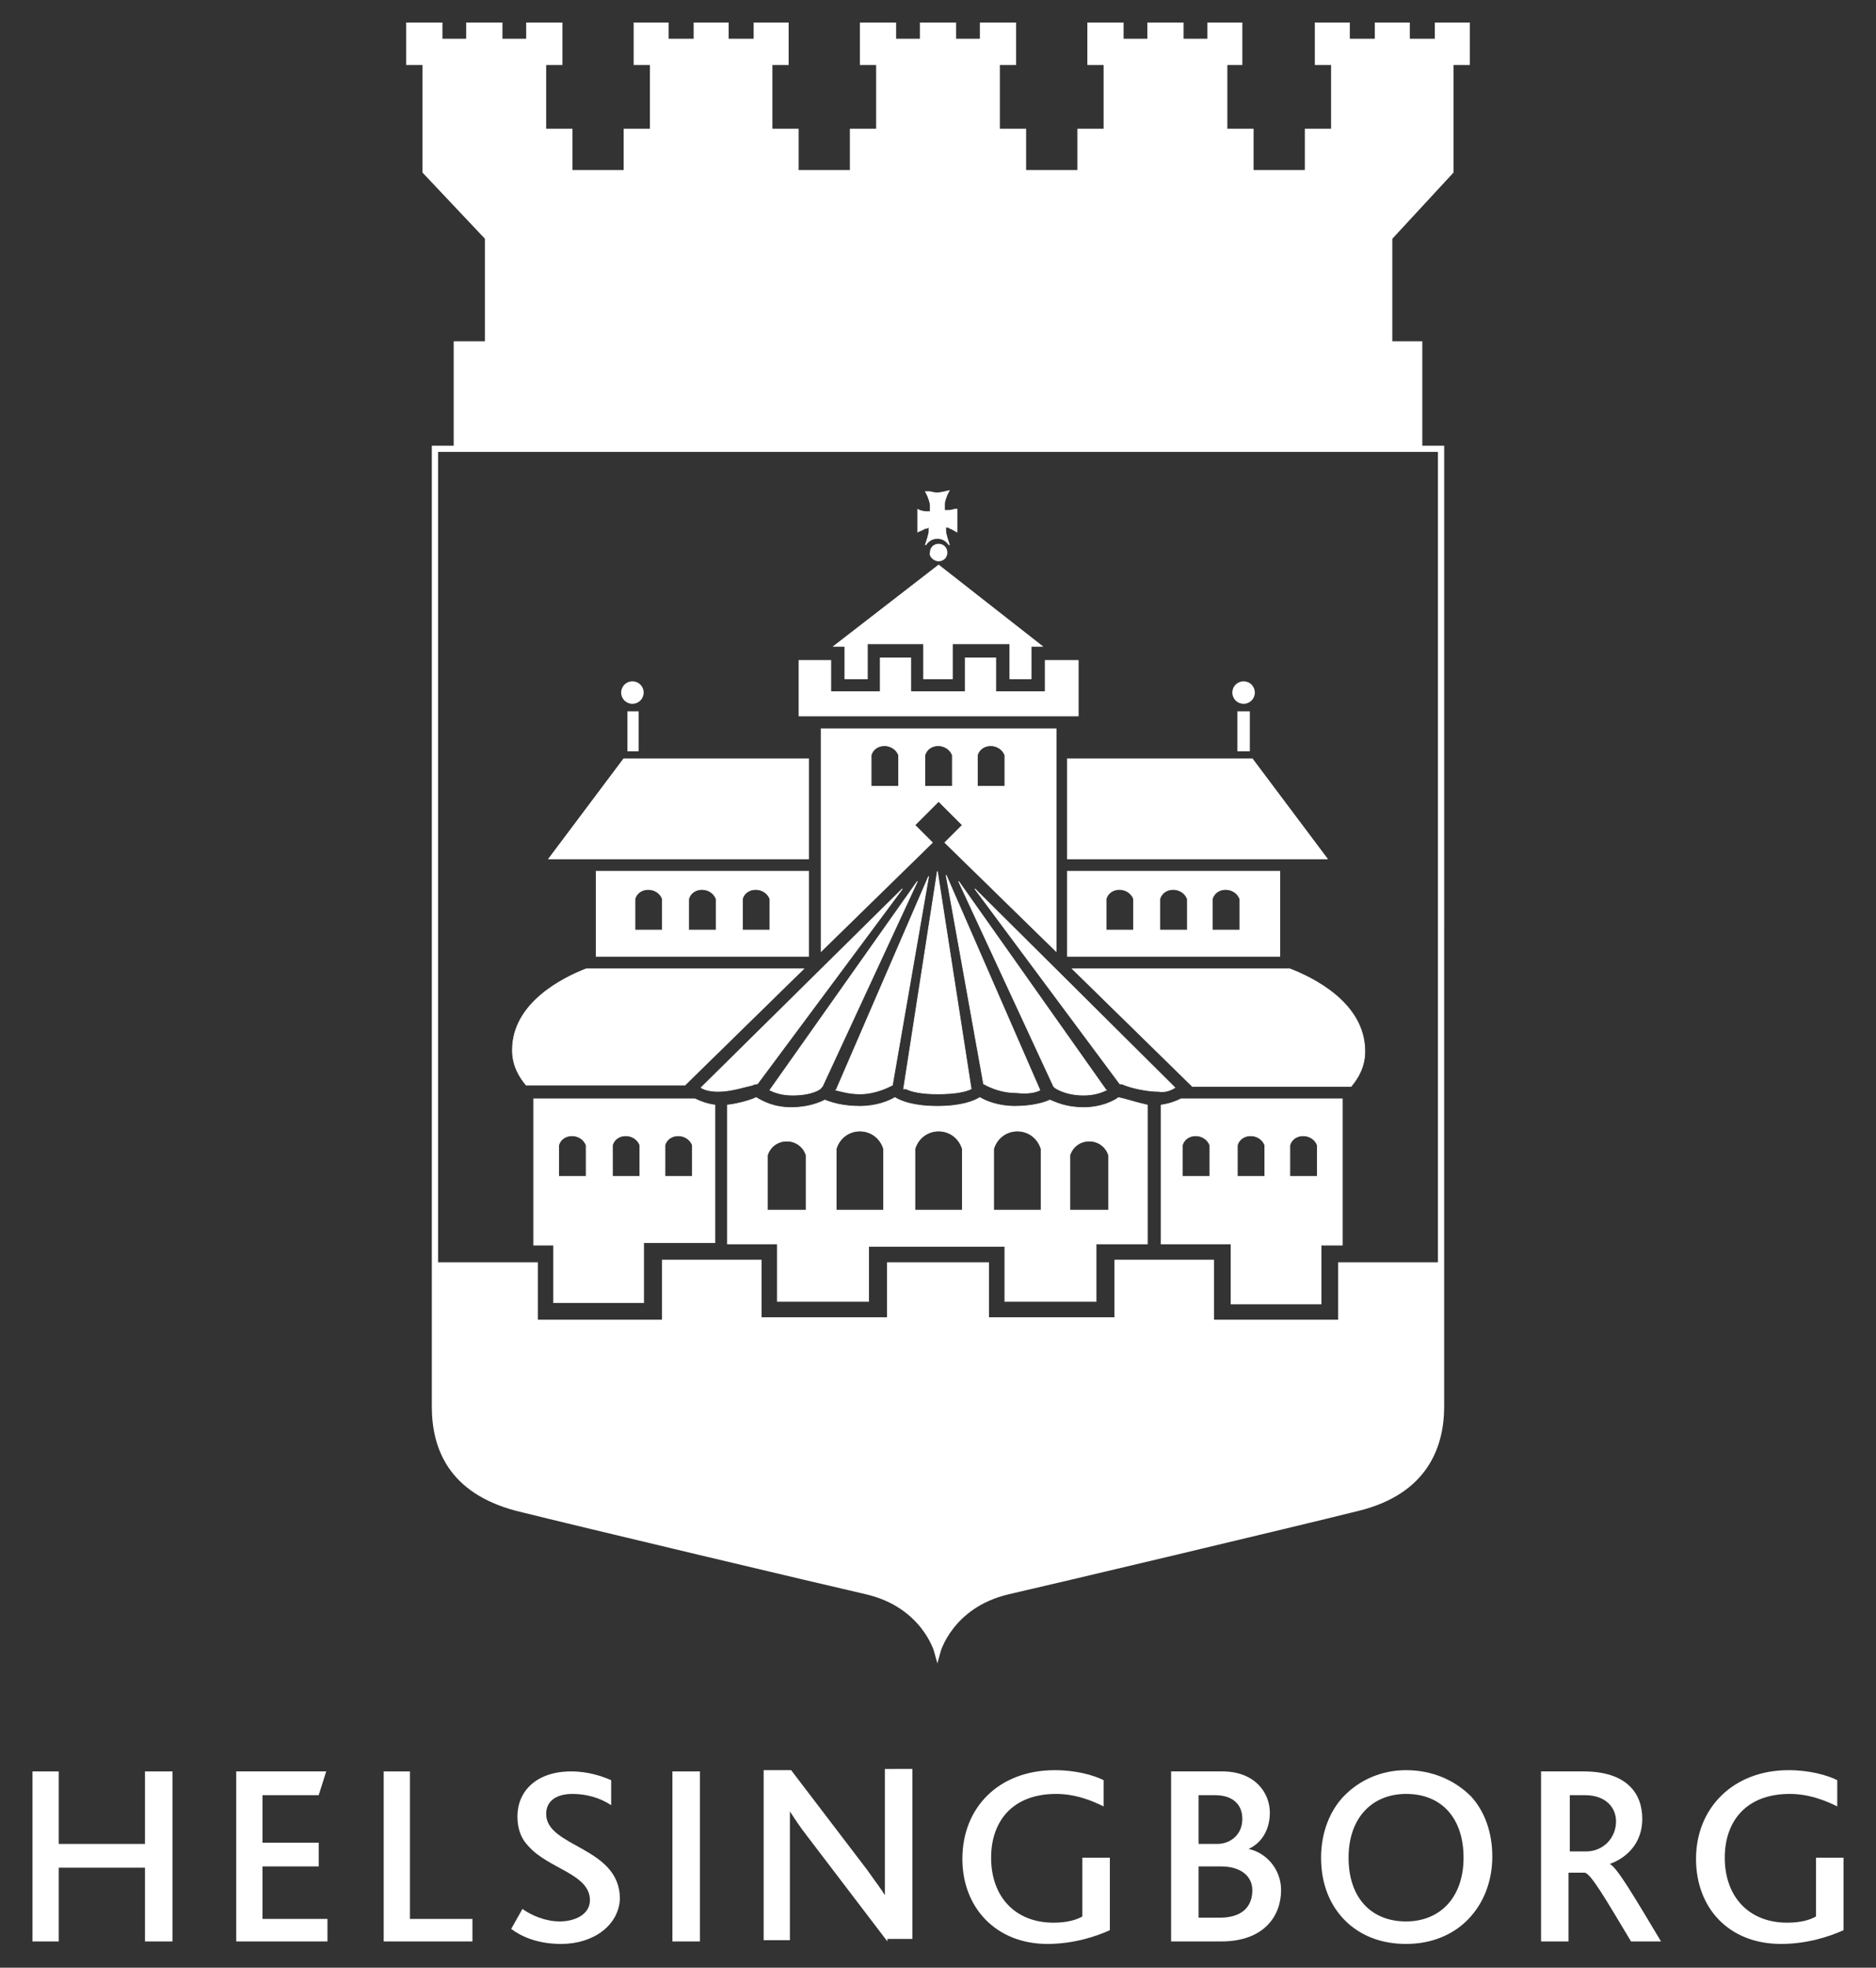 <?xml version="1.0" encoding="utf-8"?>
<!-- Generator: Adobe Illustrator 19.1.0, SVG Export Plug-In . SVG Version: 6.00 Build 0)  -->
<svg version="1.1" id="Layer_1" xmlns="http://www.w3.org/2000/svg" xmlns:xlink="http://www.w3.org/1999/xlink" x="0px" y="0px"
	 viewBox="0 0 150.1 157.4" style="enable-background:new 0 0 150.1 157.4;" xml:space="preserve">
<rect x="0" y="0" width="150.1" height="157.4" fill="#333333" stroke="none"/>
<style type="text/css">
	.st0{fill:#FFFFFF;stroke:#FFFFFF;stroke-width:5.756000e-02;}
	.st1{fill:#FFFFFF;}
	.st2{fill:none;stroke:#FFFFFF;stroke-width:0.5;}
</style>
<g>
	<path class="st0" d="M64.3,77.5H46.9c-1.8,0.7-5.9,2.7-5.9,6.5c0,1.3,0.6,2.2,1.1,2.8h12.7L64.3,77.5z"/>
	<path class="st0" d="M103.2,77.5H85.8l9.6,9.4h12.7c0.5-0.6,1.1-1.5,1.1-2.8C109.2,80.2,105,78.2,103.2,77.5z"/>
	<path class="st0" d="M107.1,101v4.6h-10v-4.8h-7.9v4.6H79.1v-4.4H71v4.4H60.9v-4.6H53v4.8H43V101h-8.2c0,8.8,0,9.7,0,11.4
		c0,3.3,1.4,6.7,6.6,8.1c5.2,1.3,24.6,5.9,28.1,6.7c4.7,1.1,5.6,4.8,5.6,4.8s0.9-3.7,5.6-4.8c3.5-0.8,22.9-5.4,28.1-6.7
		c5.2-1.3,6.6-4.8,6.6-8.1c0-1.7,0-2.6,0-11.4H107.1z"/>
	<polygon class="st0" points="67.6,51.7 67.6,54.3 69.4,54.3 69.4,51.5 73.9,51.5 73.9,54.3 76.2,54.3 76.2,51.5 80.8,51.5 
		80.8,54.3 82.5,54.3 82.5,51.7 83.4,51.7 75.1,45.2 75.1,45.2 75.1,45.2 66.7,51.7 	"/>
	<path class="st1" d="M75.1,44.9c0.4,0,0.7-0.3,0.7-0.7c0-0.4-0.3-0.7-0.7-0.7c-0.4,0-0.7,0.3-0.7,0.7
		C74.3,44.5,74.7,44.9,75.1,44.9"/>
	<path class="st1" d="M76.4,40.7c0,0-0.3,0.1-0.5,0.1l0,0c-0.1,0-0.1,0-0.2,0c0,0-0.1,0-0.1,0c0-0.1,0-0.3,0-0.5
		c0-0.2,0.2-0.7,0.2-0.7l0.2-0.4l-0.4,0.1c0,0-0.5,0.1-0.6,0.1c-0.2,0-0.6-0.1-0.6-0.1L74,39.3l0.2,0.4c0,0,0.2,0.5,0.2,0.7
		c0,0.2,0,0.3,0,0.5c0,0-0.1,0-0.1,0c-0.1,0-0.1,0-0.2,0c-0.2,0-0.5-0.1-0.5-0.1l-0.2-0.1v0.9c0,0.2,0,0.7,0,0.7l0,0.3l0.2-0.1
		c0,0,0.3-0.1,0.4-0.2c0.1,0,0.2,0,0.3-0.1c0,0,0,0.1,0,0.1c0,0.1,0,0.2,0,0.2c0,0.2-0.2,0.8-0.2,0.8l-0.1,0.3l0.1,0
		c0.2-0.3,0.5-0.5,0.9-0.5c0.4,0,0.7,0.2,0.9,0.5l0.1,0l-0.1-0.3c0,0-0.2-0.6-0.2-0.8c0-0.1,0-0.2,0-0.2c0,0,0-0.1,0-0.1
		c0.1,0,0.2,0,0.3,0.1c0.1,0,0.4,0.2,0.4,0.2l0.2,0.1l0-0.3c0,0,0-0.5,0-0.7v-0.9L76.4,40.7L76.4,40.7z"/>
	<path class="st1" d="M50.6,54.5c0.5,0,0.9,0.4,0.9,0.9c0,0.5-0.4,0.9-0.9,0.9c-0.5,0-0.9-0.4-0.9-0.9
		C49.7,54.9,50.1,54.5,50.6,54.5"/>
	<polygon class="st1" points="51.1,56.9 50.2,56.9 50.2,60.1 51.1,60.1 51.1,56.9 	"/>
	<path class="st1" d="M99.5,54.5c0.5,0,0.9,0.4,0.9,0.9c0,0.5-0.4,0.9-0.9,0.9c-0.5,0-0.9-0.4-0.9-0.9C98.6,54.9,99,54.5,99.5,54.5"
		/>
	<polygon class="st1" points="100,56.9 99,56.9 99,60.1 100,60.1 100,56.9 	"/>
	<polygon class="st1" points="114.8,1.8 114.8,3.1 112.8,3.1 112.8,1.8 110,1.8 110,3.1 108,3.1 108,1.8 105.2,1.8 105.2,5.2 
		106.5,5.2 106.5,10.3 104.4,10.3 104.4,13.6 100.3,13.6 100.3,10.3 98.2,10.3 98.2,5.2 99.4,5.2 99.4,1.8 96.6,1.8 96.6,3.1 
		94.7,3.1 94.7,1.8 91.8,1.8 91.8,3.1 89.9,3.1 89.9,1.8 87,1.8 87,5.2 88.3,5.2 88.3,10.3 86.2,10.3 86.2,13.6 82.1,13.6 
		82.1,10.3 80,10.3 80,5.2 81.3,5.2 81.3,1.8 78.4,1.8 78.4,3.1 76.5,3.1 76.5,1.8 73.6,1.8 73.6,3.1 71.7,3.1 71.7,1.8 68.8,1.8 
		68.8,5.2 70.1,5.2 70.1,10.3 68,10.3 68,13.6 63.9,13.6 63.9,10.3 61.8,10.3 61.8,5.2 63.1,5.2 63.1,1.8 60.3,1.8 60.3,3.1 
		58.3,3.1 58.3,1.8 55.5,1.8 55.5,3.1 53.5,3.1 53.5,1.8 50.7,1.8 50.7,5.2 52,5.2 52,10.3 49.9,10.3 49.9,13.6 45.8,13.6 
		45.8,10.3 43.7,10.3 43.7,5.2 45,5.2 45,1.8 42.1,1.8 42.1,3.1 40.2,3.1 40.2,1.8 37.3,1.8 37.3,3.1 35.4,3.1 35.4,1.8 32.5,1.8 
		32.5,5.2 33.8,5.2 33.8,13.8 38.8,19.1 38.8,27.3 36.3,27.3 36.3,35.9 113.8,35.9 113.8,27.3 111.4,27.3 111.4,19.1 116.3,13.8 
		116.3,5.2 117.6,5.2 117.6,1.8 114.8,1.8 	"/>
	<polygon class="st0" points="85.4,60.7 85.4,68.7 106.2,68.7 100.2,60.7 	"/>
	<polygon class="st0" points="64.7,60.7 49.9,60.7 43.9,68.7 64.7,68.7 	"/>
	<path class="st0" d="M89.5,87.8c-0.4,0.3-1.4,0.8-2.8,0.8c0,0,0,0,0,0c-1.4,0-2.2-0.4-2.7-0.6c-0.4,0.2-1.4,0.5-2.8,0.5
		c-1.3,0-2.3-0.4-2.8-0.7c-0.5,0.3-1.5,0.7-3.4,0.7c-1.9,0-2.9-0.4-3.4-0.7c-0.5,0.3-1.5,0.7-2.8,0.7c-1.4,0-2.3-0.3-2.8-0.5
		c-0.4,0.2-1.3,0.6-2.7,0.6c-1.4,0-2.3-0.5-2.8-0.8c-0.4,0.2-1.4,0.5-2.3,0.6v11.1h4v4.6h7.3v-4.4h10.9v4.4h7.3v-4.6h4.1V88.4
		C90.9,88.2,90,87.9,89.5,87.8z M64.5,96.8h-3.1v-4.4c0.5-1.5,2.6-1.5,3.1,0V96.8z M70.7,96.8h-3.8v-4.9c0.6-1.9,3.2-1.9,3.8,0V96.8
		z M77,96.8h-3.8v-4.9c0.6-1.9,3.2-1.9,3.8,0V96.8z M83.3,96.8h-3.8v-4.9c0.6-1.9,3.2-1.9,3.8,0V96.8z M88.7,96.8h-3.1v-4.4
		c0.5-1.5,2.6-1.5,3.1,0V96.8z"/>
	<path class="st0" d="M55.6,87.9H42.7v11.7h1.6v4.6h7.2v-4.8h5.7V88.4C56.5,88.3,56,88.1,55.6,87.9z M46.9,94.1h-2.2v-2.5
		c0.3-1,1.8-1,2.2,0V94.1z M51.2,94.1H49v-2.5c0.3-1,1.8-1,2.2,0V94.1z M55.4,94.1h-2.2v-2.5c0.3-1,1.8-1,2.2,0V94.1z"/>
	<path class="st0" d="M94.5,87.9c-0.4,0.2-0.9,0.4-1.6,0.5v11.1h5.6v4.8h7.2v-4.5v-0.2h1.7V87.9H94.5z M96.8,94.1h-2.2v-2.5
		c0.3-1,1.8-1,2.2,0V94.1z M101.1,94.1H99v-2.5c0.3-1,1.8-1,2.2,0V94.1z M105.4,94.1h-2.2v-2.5c0.3-1,1.8-1,2.2,0V94.1z"/>
	<path class="st0" d="M47.7,69.7v6.8h17v-6.8H47.7z M53,74.4h-2.2v-2.5c0.3-1,1.8-1,2.2,0V74.4z M57.3,74.4h-2.2v-2.5
		c0.3-1,1.8-1,2.2,0V74.4z M61.6,74.4h-2.2v-2.5c0.3-1,1.8-1,2.2,0V74.4z"/>
	<path class="st0" d="M85.4,69.7v6.8h17v-6.8H85.4z M90.7,74.4h-2.2v-2.5c0.3-1,1.8-1,2.2,0V74.4z M95,74.4h-2.2v-2.5
		c0.3-1,1.8-1,2.2,0V74.4z M99.2,74.4h-2.2v-2.5c0.3-1,1.8-1,2.2,0V74.4z"/>
	<path class="st0" d="M61.6,87.2c0.4,0.2,1,0.4,1.8,0.4l0,0c1.6,0,2.3-0.5,2.3-0.6l0,0l0,0l0.1-0.1l7.6-16.4L61.6,87.2
		C61.6,87.2,61.6,87.2,61.6,87.2L61.6,87.2z"/>
	<path class="st0" d="M66.9,87.2c0.4,0.1,1.1,0.3,1.9,0.3l0,0c1.3,0,2.4-0.6,2.6-0.7l0,0c0,0,0,0,0,0l0,0l0,0l2.9-16.7L66.9,87.2
		C66.8,87.2,66.9,87.2,66.9,87.2L66.9,87.2z"/>
	<path class="st0" d="M72.5,87.1c0.4,0.2,1.2,0.4,2.5,0.4l0,0c1.5,0,2.3-0.2,2.7-0.4l0,0l-2.7-17.4l-2.7,17.4
		C72.4,87.1,72.5,87.1,72.5,87.1L72.5,87.1z"/>
	<path class="st0" d="M56.1,87c0.3,0.2,0.8,0.3,1.4,0.3l0,0c1,0,2.2-0.4,2.7-0.5l0,0c0.2-0.1,0.3-0.1,0.3-0.1l0,0l0.1,0l11.6-15.6
		L56.1,87C56.1,87,56.1,87,56.1,87L56.1,87z"/>
	<path class="st0" d="M88.5,87.2C88.5,87.2,88.6,87.2,88.5,87.2L76.7,70.5l7.6,16.4l0.1,0.1l0,0l0,0c0,0,0.8,0.6,2.3,0.6l0,0
		C87.5,87.6,88.1,87.4,88.5,87.2L88.5,87.2z"/>
	<path class="st0" d="M83.2,87.2C83.3,87.2,83.3,87.2,83.2,87.2l-7.5-17.2l3,16.7l0,0l0,0c0,0,0,0,0,0l0,0c0.2,0.1,1.2,0.7,2.6,0.7
		l0,0C82.2,87.5,82.8,87.4,83.2,87.2L83.2,87.2z"/>
	<path class="st0" d="M94,87C94,87,94,87,94,87L78,71.1l11.6,15.6l0.1,0l0,0c0,0,0.1,0,0.3,0.1l0,0c0.5,0.2,1.7,0.5,2.7,0.5l0,0
		C93.2,87.4,93.7,87.2,94,87L94,87z"/>
	<path class="st0" d="M65.7,58.3v17.8l8.9-8.7l-1.4-1.4l1.9-1.9l1.9,1.9l-1.4,1.4l8.9,8.7V58.3H65.7z M71.9,62.9h-2.2v-2.5
		c0.3-1,1.8-1,2.2,0V62.9z M76.1,62.9H74v-2.5c0.3-1,1.8-1,2.2,0V62.9z M80.4,62.9h-2.2v-2.5c0.3-1,1.8-1,2.2,0V62.9z"/>
	<polygon class="st1" points="63.9,57.3 86.3,57.3 86.3,52.8 83.6,52.8 83.6,55.3 79.7,55.3 79.7,52.6 77.2,52.6 77.2,55.3 
		72.9,55.3 72.9,52.6 70.4,52.6 70.4,55.3 66.5,55.3 66.5,52.8 63.9,52.8 63.9,57.3 	"/>
	<g>
		<polygon class="st1" points="11.6,155.3 11.6,149.4 4.7,149.4 4.7,155.3 2.6,155.3 2.6,141.7 4.7,141.7 4.7,147.5 11.6,147.5 
			11.6,141.7 13.8,141.7 13.8,155.3 11.6,155.3 		"/>
		<polygon class="st1" points="18.9,155.3 18.9,141.7 26.1,141.7 25.5,143.6 21,143.6 21,147.4 25.5,147.4 25.5,149.3 21,149.3 
			21,153.5 26.2,153.5 26.2,155.3 18.9,155.3 		"/>
		<polygon class="st1" points="30.7,155.3 30.7,141.7 32.8,141.7 32.8,153.5 37.8,153.5 37.8,155.3 30.7,155.3 		"/>
		<path class="st1" d="M44.9,155.5c-1.9,0-3.2-0.6-4-1.2l0.9-1.6c0.7,0.5,1.8,1,3,1c1.1,0,2.4-0.5,2.4-1.7c0-2.1-3.3-2.5-4.9-4.3
			c-0.6-0.6-0.9-1.4-0.9-2.4c0-2,1.5-3.6,4.3-3.6c1.4,0,2.5,0.4,3.2,0.7l0,2c-0.9-0.6-2-0.9-3.1-0.9c-1.2,0-2.1,0.5-2.1,1.6
			c0,2.7,5.9,2.6,5.9,6.8C49.5,154,47.5,155.5,44.9,155.5L44.9,155.5z"/>
		<polygon class="st1" points="53.8,155.3 53.8,141.7 56,141.7 56,155.3 53.8,155.3 		"/>
		<path class="st1" d="M71,155.3l-6.4-8.4c-0.7-0.9-1-1.4-1.4-2h0c0,0.5,0,1.1,0,1.8v8.5h-2.1v-13.6h2.2l6.1,8c0.7,1,1.1,1.5,1.4,2
			h0c0-0.6,0-1.2,0-1.9v-8.2H73v13.6H71L71,155.3z"/>
		<path class="st1" d="M83.8,155.5c-4.1,0-6.8-2.9-6.8-6.8c0-4.1,2.9-7.1,7.4-7.1c1.7,0,3.1,0.4,3.9,0.8l0,2.1c-1-0.5-2.3-1-3.8-1
			c-3.5,0-5.2,2.2-5.2,5.1c0,3.1,1.9,5.2,5,5.2c1,0,1.8-0.2,2.3-0.5v-4.7h2.2v5.8C87.7,154.9,85.9,155.5,83.8,155.5L83.8,155.5z"/>
		<path class="st1" d="M97.7,149.3h-1.8v4.1h1.7c1.8,0,2.6-0.9,2.6-2.2C100.2,150.1,99.3,149.3,97.7,149.3L97.7,149.3z M95.9,143.6
			v3.9h1.5c1,0,2-0.7,2-2c0-1.1-0.7-1.9-2.2-1.9H95.9L95.9,143.6z M97.7,155.3h-4v-13.6h4.1c2.6,0,3.8,1.7,3.8,3.3
			c0,1.3-0.6,2.4-1.7,2.9v0c1.4,0.3,2.6,1.6,2.6,3.3C102.5,153.2,101.2,155.3,97.7,155.3L97.7,155.3z"/>
		<path class="st1" d="M112.5,143.5c-2.7,0-4.6,1.9-4.6,5.1c0,3.2,1.8,5.1,4.6,5.1c2.7,0,4.6-1.9,4.6-5.1
			C117.1,145.5,115.4,143.5,112.5,143.5L112.5,143.5z M107.6,143.6c1.2-1.2,2.9-2,4.9-2c2.1,0,3.9,0.8,5.2,2.1
			c1.1,1.2,1.7,2.9,1.7,4.8c0,2-0.7,3.8-2,5.1c-1.2,1.2-2.9,1.9-4.9,1.9c-1.9,0-3.5-0.6-4.7-1.7c-1.4-1.3-2.1-3.1-2.1-5.2
			C105.7,146.6,106.4,144.8,107.6,143.6L107.6,143.6z"/>
		<path class="st1" d="M126.8,143.6h-1.2v4.5h1.3c1.4,0,2.4-1.1,2.4-2.4C129.3,144.6,128.5,143.6,126.8,143.6L126.8,143.6z
			 M130.5,155.3c-2.1-3.5-3.2-5.4-3.7-5.5h-1.3v5.5h-2.2v-13.6h3.4c3.4,0,4.7,1.7,4.7,3.8c0,1.9-1.2,3.1-2.6,3.6v0
			c0.6,0.3,2,2.7,4.1,6.2H130.5L130.5,155.3z"/>
		<path class="st1" d="M142.5,155.5c-4.2,0-6.8-2.9-6.8-6.8c0-4.1,3-7.1,7.4-7.1c1.7,0,3.1,0.4,3.9,0.8l0,2.1c-1-0.5-2.3-1-3.8-1
			c-3.5,0-5.2,2.2-5.2,5.1c0,3.1,1.9,5.2,5,5.2c1,0,1.8-0.2,2.3-0.5v-4.7h2.2v5.8C146.4,154.9,144.6,155.5,142.5,155.5L142.5,155.5z
			"/>
	</g>
	<path class="st2" d="M115.3,35.9H75.1l0,0h0l0,0H34.8c0,73.1,0,73.1,0,76.6c0,3.3,1.3,6.7,6.5,8.1c5.2,1.3,24.6,5.9,28.1,6.7
		c4.6,1.1,5.6,4.8,5.6,4.8s1-3.7,5.6-4.8c3.5-0.8,22.9-5.4,28.1-6.7c5.2-1.3,6.6-4.8,6.6-8.1C115.3,109,115.3,109,115.3,35.9
		L115.3,35.9z"/>
</g>
</svg>
